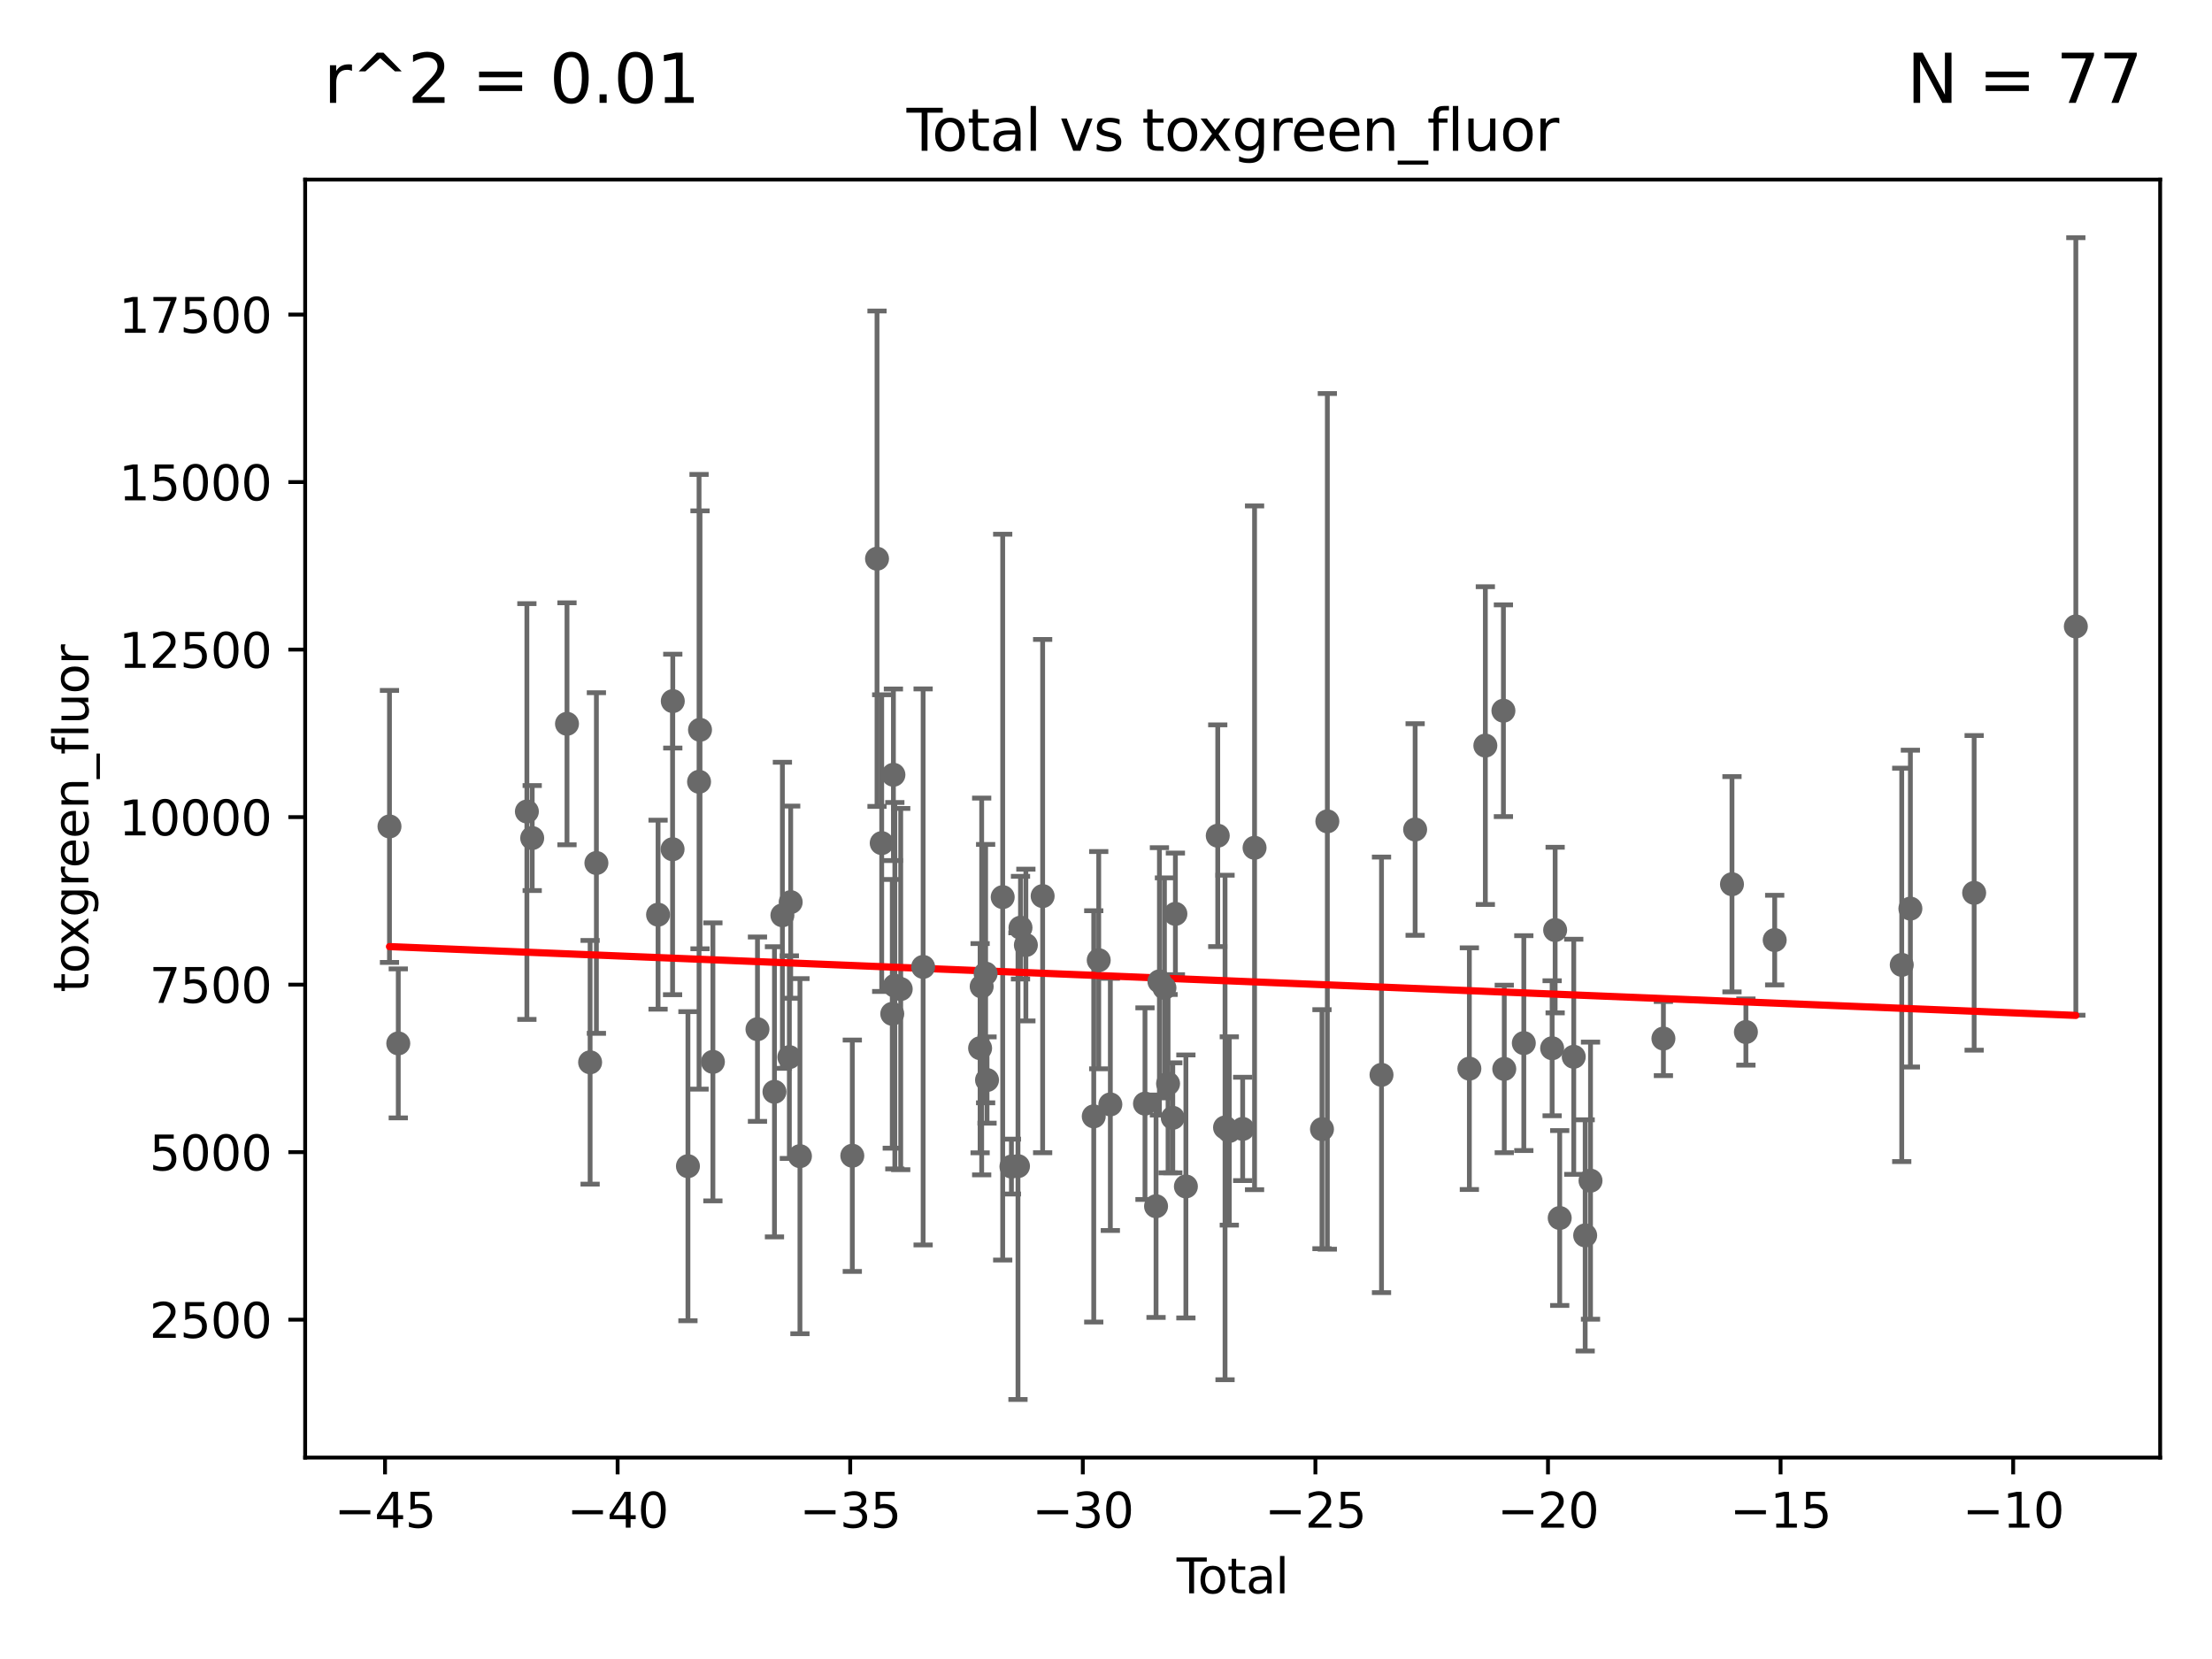 <?xml version="1.0" encoding="utf-8" standalone="no"?>
<!DOCTYPE svg PUBLIC "-//W3C//DTD SVG 1.1//EN"
  "http://www.w3.org/Graphics/SVG/1.1/DTD/svg11.dtd">
<svg xmlns:xlink="http://www.w3.org/1999/xlink" width="460.8pt" height="345.6pt" viewBox="0 0 460.8 345.6" xmlns="http://www.w3.org/2000/svg" version="1.1">
 <defs>
  <style type="text/css">*{stroke-linejoin: round; stroke-linecap: butt}</style>
 </defs>
 <g id="figure_1">
  <g id="patch_1">
   <path d="M 0 345.6 
L 460.8 345.6 
L 460.8 0 
L 0 0 
z
" style="fill: #ffffff"/>
  </g>
  <g id="axes_1">
   <g id="patch_2">
    <path d="M 63.571 303.64 
L 450 303.64 
L 450 37.411 
L 63.571 37.411 
z
" style="fill: #ffffff"/>
   </g>
   <g id="PathCollection_1">
    <defs>
     <path id="m14dd6e67cd" d="M 0 1.118 
C 0.297 1.118 0.581 1 0.791 0.791 
C 1 0.581 1.118 0.297 1.118 0 
C 1.118 -0.297 1 -0.581 0.791 -0.791 
C 0.581 -1 0.297 -1.118 0 -1.118 
C -0.297 -1.118 -0.581 -1 -0.791 -0.791 
C -1 -0.581 -1.118 -0.297 -1.118 0 
C -1.118 0.297 -1 0.581 -0.791 0.791 
C -0.581 1 -0.297 1.118 0 1.118 
z
" style="stroke: #696969"/>
    </defs>
    <g clip-path="url(#p1d80a6d34a)">
     <use xlink:href="#m14dd6e67cd" x="287.794" y="223.909" style="fill: #696969; stroke: #696969"/>
     <use xlink:href="#m14dd6e67cd" x="275.393" y="235.229" style="fill: #696969; stroke: #696969"/>
     <use xlink:href="#m14dd6e67cd" x="276.511" y="171.105" style="fill: #696969; stroke: #696969"/>
     <use xlink:href="#m14dd6e67cd" x="323.338" y="218.369" style="fill: #696969; stroke: #696969"/>
     <use xlink:href="#m14dd6e67cd" x="306.096" y="222.619" style="fill: #696969; stroke: #696969"/>
     <use xlink:href="#m14dd6e67cd" x="411.252" y="185.999" style="fill: #696969; stroke: #696969"/>
     <use xlink:href="#m14dd6e67cd" x="397.968" y="189.279" style="fill: #696969; stroke: #696969"/>
     <use xlink:href="#m14dd6e67cd" x="396.168" y="201.001" style="fill: #696969; stroke: #696969"/>
     <use xlink:href="#m14dd6e67cd" x="369.701" y="195.835" style="fill: #696969; stroke: #696969"/>
     <use xlink:href="#m14dd6e67cd" x="363.704" y="214.989" style="fill: #696969; stroke: #696969"/>
     <use xlink:href="#m14dd6e67cd" x="360.804" y="184.202" style="fill: #696969; stroke: #696969"/>
     <use xlink:href="#m14dd6e67cd" x="346.519" y="216.35" style="fill: #696969; stroke: #696969"/>
     <use xlink:href="#m14dd6e67cd" x="294.799" y="172.801" style="fill: #696969; stroke: #696969"/>
     <use xlink:href="#m14dd6e67cd" x="331.333" y="245.954" style="fill: #696969; stroke: #696969"/>
     <use xlink:href="#m14dd6e67cd" x="327.842" y="220.148" style="fill: #696969; stroke: #696969"/>
     <use xlink:href="#m14dd6e67cd" x="324.917" y="253.733" style="fill: #696969; stroke: #696969"/>
     <use xlink:href="#m14dd6e67cd" x="323.965" y="193.75" style="fill: #696969; stroke: #696969"/>
     <use xlink:href="#m14dd6e67cd" x="317.439" y="217.299" style="fill: #696969; stroke: #696969"/>
     <use xlink:href="#m14dd6e67cd" x="313.366" y="222.677" style="fill: #696969; stroke: #696969"/>
     <use xlink:href="#m14dd6e67cd" x="313.189" y="148.054" style="fill: #696969; stroke: #696969"/>
     <use xlink:href="#m14dd6e67cd" x="309.425" y="155.321" style="fill: #696969; stroke: #696969"/>
     <use xlink:href="#m14dd6e67cd" x="330.221" y="257.358" style="fill: #696969; stroke: #696969"/>
     <use xlink:href="#m14dd6e67cd" x="261.348" y="176.609" style="fill: #696969; stroke: #696969"/>
     <use xlink:href="#m14dd6e67cd" x="432.435" y="130.5" style="fill: #696969; stroke: #696969"/>
     <use xlink:href="#m14dd6e67cd" x="213.708" y="196.869" style="fill: #696969; stroke: #696969"/>
     <use xlink:href="#m14dd6e67cd" x="145.826" y="152.034" style="fill: #696969; stroke: #696969"/>
     <use xlink:href="#m14dd6e67cd" x="208.881" y="186.887" style="fill: #696969; stroke: #696969"/>
     <use xlink:href="#m14dd6e67cd" x="210.699" y="243.019" style="fill: #696969; stroke: #696969"/>
     <use xlink:href="#m14dd6e67cd" x="145.626" y="162.86" style="fill: #696969; stroke: #696969"/>
     <use xlink:href="#m14dd6e67cd" x="212.065" y="242.93" style="fill: #696969; stroke: #696969"/>
     <use xlink:href="#m14dd6e67cd" x="212.588" y="193.256" style="fill: #696969; stroke: #696969"/>
     <use xlink:href="#m14dd6e67cd" x="217.202" y="186.671" style="fill: #696969; stroke: #696969"/>
     <use xlink:href="#m14dd6e67cd" x="143.311" y="242.939" style="fill: #696969; stroke: #696969"/>
     <use xlink:href="#m14dd6e67cd" x="227.848" y="232.56" style="fill: #696969; stroke: #696969"/>
     <use xlink:href="#m14dd6e67cd" x="140.154" y="146.056" style="fill: #696969; stroke: #696969"/>
     <use xlink:href="#m14dd6e67cd" x="140.111" y="176.911" style="fill: #696969; stroke: #696969"/>
     <use xlink:href="#m14dd6e67cd" x="228.885" y="200.023" style="fill: #696969; stroke: #696969"/>
     <use xlink:href="#m14dd6e67cd" x="137.088" y="190.543" style="fill: #696969; stroke: #696969"/>
     <use xlink:href="#m14dd6e67cd" x="124.241" y="179.783" style="fill: #696969; stroke: #696969"/>
     <use xlink:href="#m14dd6e67cd" x="231.305" y="230.067" style="fill: #696969; stroke: #696969"/>
     <use xlink:href="#m14dd6e67cd" x="205.617" y="224.991" style="fill: #696969; stroke: #696969"/>
     <use xlink:href="#m14dd6e67cd" x="238.522" y="229.912" style="fill: #696969; stroke: #696969"/>
     <use xlink:href="#m14dd6e67cd" x="148.51" y="221.208" style="fill: #696969; stroke: #696969"/>
     <use xlink:href="#m14dd6e67cd" x="204.502" y="205.503" style="fill: #696969; stroke: #696969"/>
     <use xlink:href="#m14dd6e67cd" x="164.716" y="187.934" style="fill: #696969; stroke: #696969"/>
     <use xlink:href="#m14dd6e67cd" x="177.551" y="240.76" style="fill: #696969; stroke: #696969"/>
     <use xlink:href="#m14dd6e67cd" x="182.699" y="116.391" style="fill: #696969; stroke: #696969"/>
     <use xlink:href="#m14dd6e67cd" x="258.871" y="235.174" style="fill: #696969; stroke: #696969"/>
     <use xlink:href="#m14dd6e67cd" x="183.676" y="175.636" style="fill: #696969; stroke: #696969"/>
     <use xlink:href="#m14dd6e67cd" x="185.875" y="211.198" style="fill: #696969; stroke: #696969"/>
     <use xlink:href="#m14dd6e67cd" x="186.115" y="161.399" style="fill: #696969; stroke: #696969"/>
     <use xlink:href="#m14dd6e67cd" x="186.411" y="205.341" style="fill: #696969; stroke: #696969"/>
     <use xlink:href="#m14dd6e67cd" x="187.636" y="206.038" style="fill: #696969; stroke: #696969"/>
     <use xlink:href="#m14dd6e67cd" x="164.437" y="220.216" style="fill: #696969; stroke: #696969"/>
     <use xlink:href="#m14dd6e67cd" x="162.988" y="190.673" style="fill: #696969; stroke: #696969"/>
     <use xlink:href="#m14dd6e67cd" x="192.304" y="201.427" style="fill: #696969; stroke: #696969"/>
     <use xlink:href="#m14dd6e67cd" x="161.336" y="227.443" style="fill: #696969; stroke: #696969"/>
     <use xlink:href="#m14dd6e67cd" x="204.173" y="218.359" style="fill: #696969; stroke: #696969"/>
     <use xlink:href="#m14dd6e67cd" x="157.796" y="214.4" style="fill: #696969; stroke: #696969"/>
     <use xlink:href="#m14dd6e67cd" x="205.323" y="202.822" style="fill: #696969; stroke: #696969"/>
     <use xlink:href="#m14dd6e67cd" x="240.825" y="251.28" style="fill: #696969; stroke: #696969"/>
     <use xlink:href="#m14dd6e67cd" x="166.643" y="240.85" style="fill: #696969; stroke: #696969"/>
     <use xlink:href="#m14dd6e67cd" x="109.76" y="169.053" style="fill: #696969; stroke: #696969"/>
     <use xlink:href="#m14dd6e67cd" x="241.528" y="204.436" style="fill: #696969; stroke: #696969"/>
     <use xlink:href="#m14dd6e67cd" x="253.68" y="174.093" style="fill: #696969; stroke: #696969"/>
     <use xlink:href="#m14dd6e67cd" x="247.043" y="247.158" style="fill: #696969; stroke: #696969"/>
     <use xlink:href="#m14dd6e67cd" x="244.856" y="190.378" style="fill: #696969; stroke: #696969"/>
     <use xlink:href="#m14dd6e67cd" x="255.198" y="234.876" style="fill: #696969; stroke: #696969"/>
     <use xlink:href="#m14dd6e67cd" x="82.968" y="217.359" style="fill: #696969; stroke: #696969"/>
     <use xlink:href="#m14dd6e67cd" x="256.085" y="235.602" style="fill: #696969; stroke: #696969"/>
     <use xlink:href="#m14dd6e67cd" x="244.312" y="232.862" style="fill: #696969; stroke: #696969"/>
     <use xlink:href="#m14dd6e67cd" x="118.115" y="150.781" style="fill: #696969; stroke: #696969"/>
     <use xlink:href="#m14dd6e67cd" x="110.867" y="174.581" style="fill: #696969; stroke: #696969"/>
     <use xlink:href="#m14dd6e67cd" x="243.33" y="225.746" style="fill: #696969; stroke: #696969"/>
     <use xlink:href="#m14dd6e67cd" x="122.932" y="221.298" style="fill: #696969; stroke: #696969"/>
     <use xlink:href="#m14dd6e67cd" x="81.136" y="172.162" style="fill: #696969; stroke: #696969"/>
     <use xlink:href="#m14dd6e67cd" x="242.575" y="205.794" style="fill: #696969; stroke: #696969"/>
    </g>
   </g>
   <g id="matplotlib.axis_1">
    <g id="xtick_1">
     <g id="line2d_1">
      <defs>
       <path id="mca5b1439f3" d="M 0 0 
L 0 3.5 
" style="stroke: #000000; stroke-width: 0.8"/>
      </defs>
      <g>
       <use xlink:href="#mca5b1439f3" x="80.209" y="303.64" style="stroke: #000000; stroke-width: 0.8"/>
      </g>
     </g>
     <g id="text_1">
      <!-- −45 -->
      <g transform="translate(69.656 318.238)scale(0.1 -0.1)">
       <defs>
        <path id="DejaVuSans-2212" d="M 678 2272 
L 4684 2272 
L 4684 1741 
L 678 1741 
L 678 2272 
z
" transform="scale(0.016)"/>
        <path id="DejaVuSans-34" d="M 2419 4116 
L 825 1625 
L 2419 1625 
L 2419 4116 
z
M 2253 4666 
L 3047 4666 
L 3047 1625 
L 3713 1625 
L 3713 1100 
L 3047 1100 
L 3047 0 
L 2419 0 
L 2419 1100 
L 313 1100 
L 313 1709 
L 2253 4666 
z
" transform="scale(0.016)"/>
        <path id="DejaVuSans-35" d="M 691 4666 
L 3169 4666 
L 3169 4134 
L 1269 4134 
L 1269 2991 
Q 1406 3038 1543 3061 
Q 1681 3084 1819 3084 
Q 2600 3084 3056 2656 
Q 3513 2228 3513 1497 
Q 3513 744 3044 326 
Q 2575 -91 1722 -91 
Q 1428 -91 1123 -41 
Q 819 9 494 109 
L 494 744 
Q 775 591 1075 516 
Q 1375 441 1709 441 
Q 2250 441 2565 725 
Q 2881 1009 2881 1497 
Q 2881 1984 2565 2268 
Q 2250 2553 1709 2553 
Q 1456 2553 1204 2497 
Q 953 2441 691 2322 
L 691 4666 
z
" transform="scale(0.016)"/>
       </defs>
       <use xlink:href="#DejaVuSans-2212"/>
       <use xlink:href="#DejaVuSans-34" x="83.789"/>
       <use xlink:href="#DejaVuSans-35" x="147.412"/>
      </g>
     </g>
    </g>
    <g id="xtick_2">
     <g id="line2d_2">
      <g>
       <use xlink:href="#mca5b1439f3" x="128.662" y="303.64" style="stroke: #000000; stroke-width: 0.8"/>
      </g>
     </g>
     <g id="text_2">
      <!-- −40 -->
      <g transform="translate(118.11 318.238)scale(0.1 -0.1)">
       <defs>
        <path id="DejaVuSans-30" d="M 2034 4250 
Q 1547 4250 1301 3770 
Q 1056 3291 1056 2328 
Q 1056 1369 1301 889 
Q 1547 409 2034 409 
Q 2525 409 2770 889 
Q 3016 1369 3016 2328 
Q 3016 3291 2770 3770 
Q 2525 4250 2034 4250 
z
M 2034 4750 
Q 2819 4750 3233 4129 
Q 3647 3509 3647 2328 
Q 3647 1150 3233 529 
Q 2819 -91 2034 -91 
Q 1250 -91 836 529 
Q 422 1150 422 2328 
Q 422 3509 836 4129 
Q 1250 4750 2034 4750 
z
" transform="scale(0.016)"/>
       </defs>
       <use xlink:href="#DejaVuSans-2212"/>
       <use xlink:href="#DejaVuSans-34" x="83.789"/>
       <use xlink:href="#DejaVuSans-30" x="147.412"/>
      </g>
     </g>
    </g>
    <g id="xtick_3">
     <g id="line2d_3">
      <g>
       <use xlink:href="#mca5b1439f3" x="177.115" y="303.64" style="stroke: #000000; stroke-width: 0.8"/>
      </g>
     </g>
     <g id="text_3">
      <!-- −35 -->
      <g transform="translate(166.563 318.238)scale(0.1 -0.1)">
       <defs>
        <path id="DejaVuSans-33" d="M 2597 2516 
Q 3050 2419 3304 2112 
Q 3559 1806 3559 1356 
Q 3559 666 3084 287 
Q 2609 -91 1734 -91 
Q 1441 -91 1130 -33 
Q 819 25 488 141 
L 488 750 
Q 750 597 1062 519 
Q 1375 441 1716 441 
Q 2309 441 2620 675 
Q 2931 909 2931 1356 
Q 2931 1769 2642 2001 
Q 2353 2234 1838 2234 
L 1294 2234 
L 1294 2753 
L 1863 2753 
Q 2328 2753 2575 2939 
Q 2822 3125 2822 3475 
Q 2822 3834 2567 4026 
Q 2313 4219 1838 4219 
Q 1578 4219 1281 4162 
Q 984 4106 628 3988 
L 628 4550 
Q 988 4650 1302 4700 
Q 1616 4750 1894 4750 
Q 2613 4750 3031 4423 
Q 3450 4097 3450 3541 
Q 3450 3153 3228 2886 
Q 3006 2619 2597 2516 
z
" transform="scale(0.016)"/>
       </defs>
       <use xlink:href="#DejaVuSans-2212"/>
       <use xlink:href="#DejaVuSans-33" x="83.789"/>
       <use xlink:href="#DejaVuSans-35" x="147.412"/>
      </g>
     </g>
    </g>
    <g id="xtick_4">
     <g id="line2d_4">
      <g>
       <use xlink:href="#mca5b1439f3" x="225.569" y="303.64" style="stroke: #000000; stroke-width: 0.8"/>
      </g>
     </g>
     <g id="text_4">
      <!-- −30 -->
      <g transform="translate(215.016 318.238)scale(0.1 -0.1)">
       <use xlink:href="#DejaVuSans-2212"/>
       <use xlink:href="#DejaVuSans-33" x="83.789"/>
       <use xlink:href="#DejaVuSans-30" x="147.412"/>
      </g>
     </g>
    </g>
    <g id="xtick_5">
     <g id="line2d_5">
      <g>
       <use xlink:href="#mca5b1439f3" x="274.022" y="303.64" style="stroke: #000000; stroke-width: 0.8"/>
      </g>
     </g>
     <g id="text_5">
      <!-- −25 -->
      <g transform="translate(263.47 318.238)scale(0.1 -0.1)">
       <defs>
        <path id="DejaVuSans-32" d="M 1228 531 
L 3431 531 
L 3431 0 
L 469 0 
L 469 531 
Q 828 903 1448 1529 
Q 2069 2156 2228 2338 
Q 2531 2678 2651 2914 
Q 2772 3150 2772 3378 
Q 2772 3750 2511 3984 
Q 2250 4219 1831 4219 
Q 1534 4219 1204 4116 
Q 875 4013 500 3803 
L 500 4441 
Q 881 4594 1212 4672 
Q 1544 4750 1819 4750 
Q 2544 4750 2975 4387 
Q 3406 4025 3406 3419 
Q 3406 3131 3298 2873 
Q 3191 2616 2906 2266 
Q 2828 2175 2409 1742 
Q 1991 1309 1228 531 
z
" transform="scale(0.016)"/>
       </defs>
       <use xlink:href="#DejaVuSans-2212"/>
       <use xlink:href="#DejaVuSans-32" x="83.789"/>
       <use xlink:href="#DejaVuSans-35" x="147.412"/>
      </g>
     </g>
    </g>
    <g id="xtick_6">
     <g id="line2d_6">
      <g>
       <use xlink:href="#mca5b1439f3" x="322.475" y="303.64" style="stroke: #000000; stroke-width: 0.8"/>
      </g>
     </g>
     <g id="text_6">
      <!-- −20 -->
      <g transform="translate(311.923 318.238)scale(0.1 -0.1)">
       <use xlink:href="#DejaVuSans-2212"/>
       <use xlink:href="#DejaVuSans-32" x="83.789"/>
       <use xlink:href="#DejaVuSans-30" x="147.412"/>
      </g>
     </g>
    </g>
    <g id="xtick_7">
     <g id="line2d_7">
      <g>
       <use xlink:href="#mca5b1439f3" x="370.928" y="303.64" style="stroke: #000000; stroke-width: 0.8"/>
      </g>
     </g>
     <g id="text_7">
      <!-- −15 -->
      <g transform="translate(360.376 318.238)scale(0.1 -0.1)">
       <defs>
        <path id="DejaVuSans-31" d="M 794 531 
L 1825 531 
L 1825 4091 
L 703 3866 
L 703 4441 
L 1819 4666 
L 2450 4666 
L 2450 531 
L 3481 531 
L 3481 0 
L 794 0 
L 794 531 
z
" transform="scale(0.016)"/>
       </defs>
       <use xlink:href="#DejaVuSans-2212"/>
       <use xlink:href="#DejaVuSans-31" x="83.789"/>
       <use xlink:href="#DejaVuSans-35" x="147.412"/>
      </g>
     </g>
    </g>
    <g id="xtick_8">
     <g id="line2d_8">
      <g>
       <use xlink:href="#mca5b1439f3" x="419.382" y="303.64" style="stroke: #000000; stroke-width: 0.8"/>
      </g>
     </g>
     <g id="text_8">
      <!-- −10 -->
      <g transform="translate(408.829 318.238)scale(0.1 -0.1)">
       <use xlink:href="#DejaVuSans-2212"/>
       <use xlink:href="#DejaVuSans-31" x="83.789"/>
       <use xlink:href="#DejaVuSans-30" x="147.412"/>
      </g>
     </g>
    </g>
    <g id="text_9">
     <!-- Total -->
     <g transform="translate(245.109 331.917)scale(0.1 -0.1)">
      <defs>
       <path id="DejaVuSans-54" d="M -19 4666 
L 3928 4666 
L 3928 4134 
L 2272 4134 
L 2272 0 
L 1638 0 
L 1638 4134 
L -19 4134 
L -19 4666 
z
" transform="scale(0.016)"/>
       <path id="DejaVuSans-6f" d="M 1959 3097 
Q 1497 3097 1228 2736 
Q 959 2375 959 1747 
Q 959 1119 1226 758 
Q 1494 397 1959 397 
Q 2419 397 2687 759 
Q 2956 1122 2956 1747 
Q 2956 2369 2687 2733 
Q 2419 3097 1959 3097 
z
M 1959 3584 
Q 2709 3584 3137 3096 
Q 3566 2609 3566 1747 
Q 3566 888 3137 398 
Q 2709 -91 1959 -91 
Q 1206 -91 779 398 
Q 353 888 353 1747 
Q 353 2609 779 3096 
Q 1206 3584 1959 3584 
z
" transform="scale(0.016)"/>
       <path id="DejaVuSans-74" d="M 1172 4494 
L 1172 3500 
L 2356 3500 
L 2356 3053 
L 1172 3053 
L 1172 1153 
Q 1172 725 1289 603 
Q 1406 481 1766 481 
L 2356 481 
L 2356 0 
L 1766 0 
Q 1100 0 847 248 
Q 594 497 594 1153 
L 594 3053 
L 172 3053 
L 172 3500 
L 594 3500 
L 594 4494 
L 1172 4494 
z
" transform="scale(0.016)"/>
       <path id="DejaVuSans-61" d="M 2194 1759 
Q 1497 1759 1228 1600 
Q 959 1441 959 1056 
Q 959 750 1161 570 
Q 1363 391 1709 391 
Q 2188 391 2477 730 
Q 2766 1069 2766 1631 
L 2766 1759 
L 2194 1759 
z
M 3341 1997 
L 3341 0 
L 2766 0 
L 2766 531 
Q 2569 213 2275 61 
Q 1981 -91 1556 -91 
Q 1019 -91 701 211 
Q 384 513 384 1019 
Q 384 1609 779 1909 
Q 1175 2209 1959 2209 
L 2766 2209 
L 2766 2266 
Q 2766 2663 2505 2880 
Q 2244 3097 1772 3097 
Q 1472 3097 1187 3025 
Q 903 2953 641 2809 
L 641 3341 
Q 956 3463 1253 3523 
Q 1550 3584 1831 3584 
Q 2591 3584 2966 3190 
Q 3341 2797 3341 1997 
z
" transform="scale(0.016)"/>
       <path id="DejaVuSans-6c" d="M 603 4863 
L 1178 4863 
L 1178 0 
L 603 0 
L 603 4863 
z
" transform="scale(0.016)"/>
      </defs>
      <use xlink:href="#DejaVuSans-54"/>
      <use xlink:href="#DejaVuSans-6f" x="44.084"/>
      <use xlink:href="#DejaVuSans-74" x="105.266"/>
      <use xlink:href="#DejaVuSans-61" x="144.475"/>
      <use xlink:href="#DejaVuSans-6c" x="205.754"/>
     </g>
    </g>
   </g>
   <g id="matplotlib.axis_2">
    <g id="ytick_1">
     <g id="line2d_9">
      <defs>
       <path id="m10e942f9bc" d="M 0 0 
L -3.5 0 
" style="stroke: #000000; stroke-width: 0.8"/>
      </defs>
      <g>
       <use xlink:href="#m10e942f9bc" x="63.571" y="274.908" style="stroke: #000000; stroke-width: 0.8"/>
      </g>
     </g>
     <g id="text_10">
      <!-- 2500 -->
      <g transform="translate(31.121 278.707)scale(0.1 -0.1)">
       <use xlink:href="#DejaVuSans-32"/>
       <use xlink:href="#DejaVuSans-35" x="63.623"/>
       <use xlink:href="#DejaVuSans-30" x="127.246"/>
       <use xlink:href="#DejaVuSans-30" x="190.869"/>
      </g>
     </g>
    </g>
    <g id="ytick_2">
     <g id="line2d_10">
      <g>
       <use xlink:href="#m10e942f9bc" x="63.571" y="240.012" style="stroke: #000000; stroke-width: 0.8"/>
      </g>
     </g>
     <g id="text_11">
      <!-- 5000 -->
      <g transform="translate(31.121 243.811)scale(0.1 -0.1)">
       <use xlink:href="#DejaVuSans-35"/>
       <use xlink:href="#DejaVuSans-30" x="63.623"/>
       <use xlink:href="#DejaVuSans-30" x="127.246"/>
       <use xlink:href="#DejaVuSans-30" x="190.869"/>
      </g>
     </g>
    </g>
    <g id="ytick_3">
     <g id="line2d_11">
      <g>
       <use xlink:href="#m10e942f9bc" x="63.571" y="205.116" style="stroke: #000000; stroke-width: 0.8"/>
      </g>
     </g>
     <g id="text_12">
      <!-- 7500 -->
      <g transform="translate(31.121 208.915)scale(0.1 -0.1)">
       <defs>
        <path id="DejaVuSans-37" d="M 525 4666 
L 3525 4666 
L 3525 4397 
L 1831 0 
L 1172 0 
L 2766 4134 
L 525 4134 
L 525 4666 
z
" transform="scale(0.016)"/>
       </defs>
       <use xlink:href="#DejaVuSans-37"/>
       <use xlink:href="#DejaVuSans-35" x="63.623"/>
       <use xlink:href="#DejaVuSans-30" x="127.246"/>
       <use xlink:href="#DejaVuSans-30" x="190.869"/>
      </g>
     </g>
    </g>
    <g id="ytick_4">
     <g id="line2d_12">
      <g>
       <use xlink:href="#m10e942f9bc" x="63.571" y="170.22" style="stroke: #000000; stroke-width: 0.8"/>
      </g>
     </g>
     <g id="text_13">
      <!-- 10000 -->
      <g transform="translate(24.759 174.019)scale(0.1 -0.1)">
       <use xlink:href="#DejaVuSans-31"/>
       <use xlink:href="#DejaVuSans-30" x="63.623"/>
       <use xlink:href="#DejaVuSans-30" x="127.246"/>
       <use xlink:href="#DejaVuSans-30" x="190.869"/>
       <use xlink:href="#DejaVuSans-30" x="254.492"/>
      </g>
     </g>
    </g>
    <g id="ytick_5">
     <g id="line2d_13">
      <g>
       <use xlink:href="#m10e942f9bc" x="63.571" y="135.324" style="stroke: #000000; stroke-width: 0.8"/>
      </g>
     </g>
     <g id="text_14">
      <!-- 12500 -->
      <g transform="translate(24.759 139.123)scale(0.1 -0.1)">
       <use xlink:href="#DejaVuSans-31"/>
       <use xlink:href="#DejaVuSans-32" x="63.623"/>
       <use xlink:href="#DejaVuSans-35" x="127.246"/>
       <use xlink:href="#DejaVuSans-30" x="190.869"/>
       <use xlink:href="#DejaVuSans-30" x="254.492"/>
      </g>
     </g>
    </g>
    <g id="ytick_6">
     <g id="line2d_14">
      <g>
       <use xlink:href="#m10e942f9bc" x="63.571" y="100.428" style="stroke: #000000; stroke-width: 0.8"/>
      </g>
     </g>
     <g id="text_15">
      <!-- 15000 -->
      <g transform="translate(24.759 104.227)scale(0.1 -0.1)">
       <use xlink:href="#DejaVuSans-31"/>
       <use xlink:href="#DejaVuSans-35" x="63.623"/>
       <use xlink:href="#DejaVuSans-30" x="127.246"/>
       <use xlink:href="#DejaVuSans-30" x="190.869"/>
       <use xlink:href="#DejaVuSans-30" x="254.492"/>
      </g>
     </g>
    </g>
    <g id="ytick_7">
     <g id="line2d_15">
      <g>
       <use xlink:href="#m10e942f9bc" x="63.571" y="65.532" style="stroke: #000000; stroke-width: 0.8"/>
      </g>
     </g>
     <g id="text_16">
      <!-- 17500 -->
      <g transform="translate(24.759 69.331)scale(0.1 -0.1)">
       <use xlink:href="#DejaVuSans-31"/>
       <use xlink:href="#DejaVuSans-37" x="63.623"/>
       <use xlink:href="#DejaVuSans-35" x="127.246"/>
       <use xlink:href="#DejaVuSans-30" x="190.869"/>
       <use xlink:href="#DejaVuSans-30" x="254.492"/>
      </g>
     </g>
    </g>
    <g id="text_17">
     <!-- toxgreen_fluor -->
     <g transform="translate(18.401 206.72)rotate(-90)scale(0.1 -0.1)">
      <defs>
       <path id="DejaVuSans-78" d="M 3513 3500 
L 2247 1797 
L 3578 0 
L 2900 0 
L 1881 1375 
L 863 0 
L 184 0 
L 1544 1831 
L 300 3500 
L 978 3500 
L 1906 2253 
L 2834 3500 
L 3513 3500 
z
" transform="scale(0.016)"/>
       <path id="DejaVuSans-67" d="M 2906 1791 
Q 2906 2416 2648 2759 
Q 2391 3103 1925 3103 
Q 1463 3103 1205 2759 
Q 947 2416 947 1791 
Q 947 1169 1205 825 
Q 1463 481 1925 481 
Q 2391 481 2648 825 
Q 2906 1169 2906 1791 
z
M 3481 434 
Q 3481 -459 3084 -895 
Q 2688 -1331 1869 -1331 
Q 1566 -1331 1297 -1286 
Q 1028 -1241 775 -1147 
L 775 -588 
Q 1028 -725 1275 -790 
Q 1522 -856 1778 -856 
Q 2344 -856 2625 -561 
Q 2906 -266 2906 331 
L 2906 616 
Q 2728 306 2450 153 
Q 2172 0 1784 0 
Q 1141 0 747 490 
Q 353 981 353 1791 
Q 353 2603 747 3093 
Q 1141 3584 1784 3584 
Q 2172 3584 2450 3431 
Q 2728 3278 2906 2969 
L 2906 3500 
L 3481 3500 
L 3481 434 
z
" transform="scale(0.016)"/>
       <path id="DejaVuSans-72" d="M 2631 2963 
Q 2534 3019 2420 3045 
Q 2306 3072 2169 3072 
Q 1681 3072 1420 2755 
Q 1159 2438 1159 1844 
L 1159 0 
L 581 0 
L 581 3500 
L 1159 3500 
L 1159 2956 
Q 1341 3275 1631 3429 
Q 1922 3584 2338 3584 
Q 2397 3584 2469 3576 
Q 2541 3569 2628 3553 
L 2631 2963 
z
" transform="scale(0.016)"/>
       <path id="DejaVuSans-65" d="M 3597 1894 
L 3597 1613 
L 953 1613 
Q 991 1019 1311 708 
Q 1631 397 2203 397 
Q 2534 397 2845 478 
Q 3156 559 3463 722 
L 3463 178 
Q 3153 47 2828 -22 
Q 2503 -91 2169 -91 
Q 1331 -91 842 396 
Q 353 884 353 1716 
Q 353 2575 817 3079 
Q 1281 3584 2069 3584 
Q 2775 3584 3186 3129 
Q 3597 2675 3597 1894 
z
M 3022 2063 
Q 3016 2534 2758 2815 
Q 2500 3097 2075 3097 
Q 1594 3097 1305 2825 
Q 1016 2553 972 2059 
L 3022 2063 
z
" transform="scale(0.016)"/>
       <path id="DejaVuSans-6e" d="M 3513 2113 
L 3513 0 
L 2938 0 
L 2938 2094 
Q 2938 2591 2744 2837 
Q 2550 3084 2163 3084 
Q 1697 3084 1428 2787 
Q 1159 2491 1159 1978 
L 1159 0 
L 581 0 
L 581 3500 
L 1159 3500 
L 1159 2956 
Q 1366 3272 1645 3428 
Q 1925 3584 2291 3584 
Q 2894 3584 3203 3211 
Q 3513 2838 3513 2113 
z
" transform="scale(0.016)"/>
       <path id="DejaVuSans-5f" d="M 3263 -1063 
L 3263 -1509 
L -63 -1509 
L -63 -1063 
L 3263 -1063 
z
" transform="scale(0.016)"/>
       <path id="DejaVuSans-66" d="M 2375 4863 
L 2375 4384 
L 1825 4384 
Q 1516 4384 1395 4259 
Q 1275 4134 1275 3809 
L 1275 3500 
L 2222 3500 
L 2222 3053 
L 1275 3053 
L 1275 0 
L 697 0 
L 697 3053 
L 147 3053 
L 147 3500 
L 697 3500 
L 697 3744 
Q 697 4328 969 4595 
Q 1241 4863 1831 4863 
L 2375 4863 
z
" transform="scale(0.016)"/>
       <path id="DejaVuSans-75" d="M 544 1381 
L 544 3500 
L 1119 3500 
L 1119 1403 
Q 1119 906 1312 657 
Q 1506 409 1894 409 
Q 2359 409 2629 706 
Q 2900 1003 2900 1516 
L 2900 3500 
L 3475 3500 
L 3475 0 
L 2900 0 
L 2900 538 
Q 2691 219 2414 64 
Q 2138 -91 1772 -91 
Q 1169 -91 856 284 
Q 544 659 544 1381 
z
M 1991 3584 
L 1991 3584 
z
" transform="scale(0.016)"/>
      </defs>
      <use xlink:href="#DejaVuSans-74"/>
      <use xlink:href="#DejaVuSans-6f" x="39.209"/>
      <use xlink:href="#DejaVuSans-78" x="97.266"/>
      <use xlink:href="#DejaVuSans-67" x="156.445"/>
      <use xlink:href="#DejaVuSans-72" x="219.922"/>
      <use xlink:href="#DejaVuSans-65" x="258.785"/>
      <use xlink:href="#DejaVuSans-65" x="320.309"/>
      <use xlink:href="#DejaVuSans-6e" x="381.832"/>
      <use xlink:href="#DejaVuSans-5f" x="445.211"/>
      <use xlink:href="#DejaVuSans-66" x="495.211"/>
      <use xlink:href="#DejaVuSans-6c" x="530.416"/>
      <use xlink:href="#DejaVuSans-75" x="558.199"/>
      <use xlink:href="#DejaVuSans-6f" x="621.578"/>
      <use xlink:href="#DejaVuSans-72" x="682.76"/>
     </g>
    </g>
   </g>
   <g id="LineCollection_1">
    <path d="M 287.794 269.274 
L 287.794 178.543 
" clip-path="url(#p1d80a6d34a)" style="fill: none; stroke: #696969"/>
    <path d="M 275.393 260.124 
L 275.393 210.334 
" clip-path="url(#p1d80a6d34a)" style="fill: none; stroke: #696969"/>
    <path d="M 276.511 260.232 
L 276.511 81.978 
" clip-path="url(#p1d80a6d34a)" style="fill: none; stroke: #696969"/>
    <path d="M 323.338 232.432 
L 323.338 204.306 
" clip-path="url(#p1d80a6d34a)" style="fill: none; stroke: #696969"/>
    <path d="M 306.096 247.79 
L 306.096 197.447 
" clip-path="url(#p1d80a6d34a)" style="fill: none; stroke: #696969"/>
    <path d="M 411.252 218.772 
L 411.252 153.225 
" clip-path="url(#p1d80a6d34a)" style="fill: none; stroke: #696969"/>
    <path d="M 397.968 222.277 
L 397.968 156.28 
" clip-path="url(#p1d80a6d34a)" style="fill: none; stroke: #696969"/>
    <path d="M 396.168 241.975 
L 396.168 160.028 
" clip-path="url(#p1d80a6d34a)" style="fill: none; stroke: #696969"/>
    <path d="M 369.701 205.171 
L 369.701 186.5 
" clip-path="url(#p1d80a6d34a)" style="fill: none; stroke: #696969"/>
    <path d="M 363.704 221.883 
L 363.704 208.095 
" clip-path="url(#p1d80a6d34a)" style="fill: none; stroke: #696969"/>
    <path d="M 360.804 206.625 
L 360.804 161.779 
" clip-path="url(#p1d80a6d34a)" style="fill: none; stroke: #696969"/>
    <path d="M 346.519 224.071 
L 346.519 208.63 
" clip-path="url(#p1d80a6d34a)" style="fill: none; stroke: #696969"/>
    <path d="M 294.799 194.839 
L 294.799 150.762 
" clip-path="url(#p1d80a6d34a)" style="fill: none; stroke: #696969"/>
    <path d="M 331.333 274.814 
L 331.333 217.093 
" clip-path="url(#p1d80a6d34a)" style="fill: none; stroke: #696969"/>
    <path d="M 327.842 244.637 
L 327.842 195.659 
" clip-path="url(#p1d80a6d34a)" style="fill: none; stroke: #696969"/>
    <path d="M 324.917 271.951 
L 324.917 235.516 
" clip-path="url(#p1d80a6d34a)" style="fill: none; stroke: #696969"/>
    <path d="M 323.965 210.997 
L 323.965 176.502 
" clip-path="url(#p1d80a6d34a)" style="fill: none; stroke: #696969"/>
    <path d="M 317.439 239.676 
L 317.439 194.921 
" clip-path="url(#p1d80a6d34a)" style="fill: none; stroke: #696969"/>
    <path d="M 313.366 240.126 
L 313.366 205.229 
" clip-path="url(#p1d80a6d34a)" style="fill: none; stroke: #696969"/>
    <path d="M 313.189 170.109 
L 313.189 125.999 
" clip-path="url(#p1d80a6d34a)" style="fill: none; stroke: #696969"/>
    <path d="M 309.425 188.421 
L 309.425 122.221 
" clip-path="url(#p1d80a6d34a)" style="fill: none; stroke: #696969"/>
    <path d="M 330.221 281.441 
L 330.221 233.276 
" clip-path="url(#p1d80a6d34a)" style="fill: none; stroke: #696969"/>
    <path d="M 261.348 247.827 
L 261.348 105.392 
" clip-path="url(#p1d80a6d34a)" style="fill: none; stroke: #696969"/>
    <path d="M 432.435 211.488 
L 432.435 49.513 
" clip-path="url(#p1d80a6d34a)" style="fill: none; stroke: #696969"/>
    <path d="M 213.708 212.673 
L 213.708 181.065 
" clip-path="url(#p1d80a6d34a)" style="fill: none; stroke: #696969"/>
    <path d="M 145.826 197.65 
L 145.826 106.419 
" clip-path="url(#p1d80a6d34a)" style="fill: none; stroke: #696969"/>
    <path d="M 208.881 262.489 
L 208.881 111.286 
" clip-path="url(#p1d80a6d34a)" style="fill: none; stroke: #696969"/>
    <path d="M 210.699 248.733 
L 210.699 237.304 
" clip-path="url(#p1d80a6d34a)" style="fill: none; stroke: #696969"/>
    <path d="M 145.626 226.886 
L 145.626 98.834 
" clip-path="url(#p1d80a6d34a)" style="fill: none; stroke: #696969"/>
    <path d="M 212.065 291.539 
L 212.065 194.322 
" clip-path="url(#p1d80a6d34a)" style="fill: none; stroke: #696969"/>
    <path d="M 212.588 203.953 
L 212.588 182.56 
" clip-path="url(#p1d80a6d34a)" style="fill: none; stroke: #696969"/>
    <path d="M 217.202 240.133 
L 217.202 133.209 
" clip-path="url(#p1d80a6d34a)" style="fill: none; stroke: #696969"/>
    <path d="M 143.311 275.135 
L 143.311 210.744 
" clip-path="url(#p1d80a6d34a)" style="fill: none; stroke: #696969"/>
    <path d="M 227.848 275.403 
L 227.848 189.718 
" clip-path="url(#p1d80a6d34a)" style="fill: none; stroke: #696969"/>
    <path d="M 140.154 155.834 
L 140.154 136.279 
" clip-path="url(#p1d80a6d34a)" style="fill: none; stroke: #696969"/>
    <path d="M 140.111 207.211 
L 140.111 146.611 
" clip-path="url(#p1d80a6d34a)" style="fill: none; stroke: #696969"/>
    <path d="M 228.885 222.656 
L 228.885 177.39 
" clip-path="url(#p1d80a6d34a)" style="fill: none; stroke: #696969"/>
    <path d="M 137.088 210.231 
L 137.088 170.855 
" clip-path="url(#p1d80a6d34a)" style="fill: none; stroke: #696969"/>
    <path d="M 124.241 215.26 
L 124.241 144.306 
" clip-path="url(#p1d80a6d34a)" style="fill: none; stroke: #696969"/>
    <path d="M 231.305 256.337 
L 231.305 203.797 
" clip-path="url(#p1d80a6d34a)" style="fill: none; stroke: #696969"/>
    <path d="M 205.617 233.976 
L 205.617 216.007 
" clip-path="url(#p1d80a6d34a)" style="fill: none; stroke: #696969"/>
    <path d="M 238.522 249.873 
L 238.522 209.951 
" clip-path="url(#p1d80a6d34a)" style="fill: none; stroke: #696969"/>
    <path d="M 148.51 250.164 
L 148.51 192.251 
" clip-path="url(#p1d80a6d34a)" style="fill: none; stroke: #696969"/>
    <path d="M 204.502 244.747 
L 204.502 166.258 
" clip-path="url(#p1d80a6d34a)" style="fill: none; stroke: #696969"/>
    <path d="M 164.716 207.948 
L 164.716 167.921 
" clip-path="url(#p1d80a6d34a)" style="fill: none; stroke: #696969"/>
    <path d="M 177.551 264.859 
L 177.551 216.661 
" clip-path="url(#p1d80a6d34a)" style="fill: none; stroke: #696969"/>
    <path d="M 182.699 167.991 
L 182.699 64.79 
" clip-path="url(#p1d80a6d34a)" style="fill: none; stroke: #696969"/>
    <path d="M 258.871 245.94 
L 258.871 224.408 
" clip-path="url(#p1d80a6d34a)" style="fill: none; stroke: #696969"/>
    <path d="M 183.676 206.536 
L 183.676 144.737 
" clip-path="url(#p1d80a6d34a)" style="fill: none; stroke: #696969"/>
    <path d="M 185.875 239.186 
L 185.875 183.21 
" clip-path="url(#p1d80a6d34a)" style="fill: none; stroke: #696969"/>
    <path d="M 186.115 179.27 
L 186.115 143.527 
" clip-path="url(#p1d80a6d34a)" style="fill: none; stroke: #696969"/>
    <path d="M 186.411 243.505 
L 186.411 167.176 
" clip-path="url(#p1d80a6d34a)" style="fill: none; stroke: #696969"/>
    <path d="M 187.636 243.665 
L 187.636 168.411 
" clip-path="url(#p1d80a6d34a)" style="fill: none; stroke: #696969"/>
    <path d="M 164.437 241.326 
L 164.437 199.106 
" clip-path="url(#p1d80a6d34a)" style="fill: none; stroke: #696969"/>
    <path d="M 162.988 222.553 
L 162.988 158.792 
" clip-path="url(#p1d80a6d34a)" style="fill: none; stroke: #696969"/>
    <path d="M 192.304 259.342 
L 192.304 143.511 
" clip-path="url(#p1d80a6d34a)" style="fill: none; stroke: #696969"/>
    <path d="M 161.336 257.666 
L 161.336 197.221 
" clip-path="url(#p1d80a6d34a)" style="fill: none; stroke: #696969"/>
    <path d="M 204.173 240.151 
L 204.173 196.568 
" clip-path="url(#p1d80a6d34a)" style="fill: none; stroke: #696969"/>
    <path d="M 157.796 233.604 
L 157.796 195.196 
" clip-path="url(#p1d80a6d34a)" style="fill: none; stroke: #696969"/>
    <path d="M 205.323 229.737 
L 205.323 175.907 
" clip-path="url(#p1d80a6d34a)" style="fill: none; stroke: #696969"/>
    <path d="M 240.825 274.45 
L 240.825 228.11 
" clip-path="url(#p1d80a6d34a)" style="fill: none; stroke: #696969"/>
    <path d="M 166.643 277.834 
L 166.643 203.866 
" clip-path="url(#p1d80a6d34a)" style="fill: none; stroke: #696969"/>
    <path d="M 109.76 212.361 
L 109.76 125.746 
" clip-path="url(#p1d80a6d34a)" style="fill: none; stroke: #696969"/>
    <path d="M 241.528 232.287 
L 241.528 176.584 
" clip-path="url(#p1d80a6d34a)" style="fill: none; stroke: #696969"/>
    <path d="M 253.68 197.188 
L 253.68 150.999 
" clip-path="url(#p1d80a6d34a)" style="fill: none; stroke: #696969"/>
    <path d="M 247.043 274.549 
L 247.043 219.767 
" clip-path="url(#p1d80a6d34a)" style="fill: none; stroke: #696969"/>
    <path d="M 244.856 203.046 
L 244.856 177.71 
" clip-path="url(#p1d80a6d34a)" style="fill: none; stroke: #696969"/>
    <path d="M 255.198 287.425 
L 255.198 182.326 
" clip-path="url(#p1d80a6d34a)" style="fill: none; stroke: #696969"/>
    <path d="M 82.968 232.879 
L 82.968 201.839 
" clip-path="url(#p1d80a6d34a)" style="fill: none; stroke: #696969"/>
    <path d="M 256.085 255.218 
L 256.085 215.985 
" clip-path="url(#p1d80a6d34a)" style="fill: none; stroke: #696969"/>
    <path d="M 244.312 244.319 
L 244.312 221.406 
" clip-path="url(#p1d80a6d34a)" style="fill: none; stroke: #696969"/>
    <path d="M 118.115 175.984 
L 118.115 125.578 
" clip-path="url(#p1d80a6d34a)" style="fill: none; stroke: #696969"/>
    <path d="M 110.867 185.516 
L 110.867 163.646 
" clip-path="url(#p1d80a6d34a)" style="fill: none; stroke: #696969"/>
    <path d="M 243.33 244.324 
L 243.33 207.168 
" clip-path="url(#p1d80a6d34a)" style="fill: none; stroke: #696969"/>
    <path d="M 122.932 246.679 
L 122.932 195.917 
" clip-path="url(#p1d80a6d34a)" style="fill: none; stroke: #696969"/>
    <path d="M 81.136 200.493 
L 81.136 143.83 
" clip-path="url(#p1d80a6d34a)" style="fill: none; stroke: #696969"/>
    <path d="M 242.575 228.711 
L 242.575 182.877 
" clip-path="url(#p1d80a6d34a)" style="fill: none; stroke: #696969"/>
   </g>
   <g id="line2d_16">
    <defs>
     <path id="m1b9e129bc0" d="M 2 0 
L -2 -0 
" style="stroke: #696969"/>
    </defs>
    <g clip-path="url(#p1d80a6d34a)">
     <use xlink:href="#m1b9e129bc0" x="287.794" y="269.274" style="fill: #696969; stroke: #696969"/>
     <use xlink:href="#m1b9e129bc0" x="275.393" y="260.124" style="fill: #696969; stroke: #696969"/>
     <use xlink:href="#m1b9e129bc0" x="276.511" y="260.232" style="fill: #696969; stroke: #696969"/>
     <use xlink:href="#m1b9e129bc0" x="323.338" y="232.432" style="fill: #696969; stroke: #696969"/>
     <use xlink:href="#m1b9e129bc0" x="306.096" y="247.79" style="fill: #696969; stroke: #696969"/>
     <use xlink:href="#m1b9e129bc0" x="411.252" y="218.772" style="fill: #696969; stroke: #696969"/>
     <use xlink:href="#m1b9e129bc0" x="397.968" y="222.277" style="fill: #696969; stroke: #696969"/>
     <use xlink:href="#m1b9e129bc0" x="396.168" y="241.975" style="fill: #696969; stroke: #696969"/>
     <use xlink:href="#m1b9e129bc0" x="369.701" y="205.171" style="fill: #696969; stroke: #696969"/>
     <use xlink:href="#m1b9e129bc0" x="363.704" y="221.883" style="fill: #696969; stroke: #696969"/>
     <use xlink:href="#m1b9e129bc0" x="360.804" y="206.625" style="fill: #696969; stroke: #696969"/>
     <use xlink:href="#m1b9e129bc0" x="346.519" y="224.071" style="fill: #696969; stroke: #696969"/>
     <use xlink:href="#m1b9e129bc0" x="294.799" y="194.839" style="fill: #696969; stroke: #696969"/>
     <use xlink:href="#m1b9e129bc0" x="331.333" y="274.814" style="fill: #696969; stroke: #696969"/>
     <use xlink:href="#m1b9e129bc0" x="327.842" y="244.637" style="fill: #696969; stroke: #696969"/>
     <use xlink:href="#m1b9e129bc0" x="324.917" y="271.951" style="fill: #696969; stroke: #696969"/>
     <use xlink:href="#m1b9e129bc0" x="323.965" y="210.997" style="fill: #696969; stroke: #696969"/>
     <use xlink:href="#m1b9e129bc0" x="317.439" y="239.676" style="fill: #696969; stroke: #696969"/>
     <use xlink:href="#m1b9e129bc0" x="313.366" y="240.126" style="fill: #696969; stroke: #696969"/>
     <use xlink:href="#m1b9e129bc0" x="313.189" y="170.109" style="fill: #696969; stroke: #696969"/>
     <use xlink:href="#m1b9e129bc0" x="309.425" y="188.421" style="fill: #696969; stroke: #696969"/>
     <use xlink:href="#m1b9e129bc0" x="330.221" y="281.441" style="fill: #696969; stroke: #696969"/>
     <use xlink:href="#m1b9e129bc0" x="261.348" y="247.827" style="fill: #696969; stroke: #696969"/>
     <use xlink:href="#m1b9e129bc0" x="432.435" y="211.488" style="fill: #696969; stroke: #696969"/>
     <use xlink:href="#m1b9e129bc0" x="213.708" y="212.673" style="fill: #696969; stroke: #696969"/>
     <use xlink:href="#m1b9e129bc0" x="145.826" y="197.65" style="fill: #696969; stroke: #696969"/>
     <use xlink:href="#m1b9e129bc0" x="208.881" y="262.489" style="fill: #696969; stroke: #696969"/>
     <use xlink:href="#m1b9e129bc0" x="210.699" y="248.733" style="fill: #696969; stroke: #696969"/>
     <use xlink:href="#m1b9e129bc0" x="145.626" y="226.886" style="fill: #696969; stroke: #696969"/>
     <use xlink:href="#m1b9e129bc0" x="212.065" y="291.539" style="fill: #696969; stroke: #696969"/>
     <use xlink:href="#m1b9e129bc0" x="212.588" y="203.953" style="fill: #696969; stroke: #696969"/>
     <use xlink:href="#m1b9e129bc0" x="217.202" y="240.133" style="fill: #696969; stroke: #696969"/>
     <use xlink:href="#m1b9e129bc0" x="143.311" y="275.135" style="fill: #696969; stroke: #696969"/>
     <use xlink:href="#m1b9e129bc0" x="227.848" y="275.403" style="fill: #696969; stroke: #696969"/>
     <use xlink:href="#m1b9e129bc0" x="140.154" y="155.834" style="fill: #696969; stroke: #696969"/>
     <use xlink:href="#m1b9e129bc0" x="140.111" y="207.211" style="fill: #696969; stroke: #696969"/>
     <use xlink:href="#m1b9e129bc0" x="228.885" y="222.656" style="fill: #696969; stroke: #696969"/>
     <use xlink:href="#m1b9e129bc0" x="137.088" y="210.231" style="fill: #696969; stroke: #696969"/>
     <use xlink:href="#m1b9e129bc0" x="124.241" y="215.26" style="fill: #696969; stroke: #696969"/>
     <use xlink:href="#m1b9e129bc0" x="231.305" y="256.337" style="fill: #696969; stroke: #696969"/>
     <use xlink:href="#m1b9e129bc0" x="205.617" y="233.976" style="fill: #696969; stroke: #696969"/>
     <use xlink:href="#m1b9e129bc0" x="238.522" y="249.873" style="fill: #696969; stroke: #696969"/>
     <use xlink:href="#m1b9e129bc0" x="148.51" y="250.164" style="fill: #696969; stroke: #696969"/>
     <use xlink:href="#m1b9e129bc0" x="204.502" y="244.747" style="fill: #696969; stroke: #696969"/>
     <use xlink:href="#m1b9e129bc0" x="164.716" y="207.948" style="fill: #696969; stroke: #696969"/>
     <use xlink:href="#m1b9e129bc0" x="177.551" y="264.859" style="fill: #696969; stroke: #696969"/>
     <use xlink:href="#m1b9e129bc0" x="182.699" y="167.991" style="fill: #696969; stroke: #696969"/>
     <use xlink:href="#m1b9e129bc0" x="258.871" y="245.94" style="fill: #696969; stroke: #696969"/>
     <use xlink:href="#m1b9e129bc0" x="183.676" y="206.536" style="fill: #696969; stroke: #696969"/>
     <use xlink:href="#m1b9e129bc0" x="185.875" y="239.186" style="fill: #696969; stroke: #696969"/>
     <use xlink:href="#m1b9e129bc0" x="186.115" y="179.27" style="fill: #696969; stroke: #696969"/>
     <use xlink:href="#m1b9e129bc0" x="186.411" y="243.505" style="fill: #696969; stroke: #696969"/>
     <use xlink:href="#m1b9e129bc0" x="187.636" y="243.665" style="fill: #696969; stroke: #696969"/>
     <use xlink:href="#m1b9e129bc0" x="164.437" y="241.326" style="fill: #696969; stroke: #696969"/>
     <use xlink:href="#m1b9e129bc0" x="162.988" y="222.553" style="fill: #696969; stroke: #696969"/>
     <use xlink:href="#m1b9e129bc0" x="192.304" y="259.342" style="fill: #696969; stroke: #696969"/>
     <use xlink:href="#m1b9e129bc0" x="161.336" y="257.666" style="fill: #696969; stroke: #696969"/>
     <use xlink:href="#m1b9e129bc0" x="204.173" y="240.151" style="fill: #696969; stroke: #696969"/>
     <use xlink:href="#m1b9e129bc0" x="157.796" y="233.604" style="fill: #696969; stroke: #696969"/>
     <use xlink:href="#m1b9e129bc0" x="205.323" y="229.737" style="fill: #696969; stroke: #696969"/>
     <use xlink:href="#m1b9e129bc0" x="240.825" y="274.45" style="fill: #696969; stroke: #696969"/>
     <use xlink:href="#m1b9e129bc0" x="166.643" y="277.834" style="fill: #696969; stroke: #696969"/>
     <use xlink:href="#m1b9e129bc0" x="109.76" y="212.361" style="fill: #696969; stroke: #696969"/>
     <use xlink:href="#m1b9e129bc0" x="241.528" y="232.287" style="fill: #696969; stroke: #696969"/>
     <use xlink:href="#m1b9e129bc0" x="253.68" y="197.188" style="fill: #696969; stroke: #696969"/>
     <use xlink:href="#m1b9e129bc0" x="247.043" y="274.549" style="fill: #696969; stroke: #696969"/>
     <use xlink:href="#m1b9e129bc0" x="244.856" y="203.046" style="fill: #696969; stroke: #696969"/>
     <use xlink:href="#m1b9e129bc0" x="255.198" y="287.425" style="fill: #696969; stroke: #696969"/>
     <use xlink:href="#m1b9e129bc0" x="82.968" y="232.879" style="fill: #696969; stroke: #696969"/>
     <use xlink:href="#m1b9e129bc0" x="256.085" y="255.218" style="fill: #696969; stroke: #696969"/>
     <use xlink:href="#m1b9e129bc0" x="244.312" y="244.319" style="fill: #696969; stroke: #696969"/>
     <use xlink:href="#m1b9e129bc0" x="118.115" y="175.984" style="fill: #696969; stroke: #696969"/>
     <use xlink:href="#m1b9e129bc0" x="110.867" y="185.516" style="fill: #696969; stroke: #696969"/>
     <use xlink:href="#m1b9e129bc0" x="243.33" y="244.324" style="fill: #696969; stroke: #696969"/>
     <use xlink:href="#m1b9e129bc0" x="122.932" y="246.679" style="fill: #696969; stroke: #696969"/>
     <use xlink:href="#m1b9e129bc0" x="81.136" y="200.493" style="fill: #696969; stroke: #696969"/>
     <use xlink:href="#m1b9e129bc0" x="242.575" y="228.711" style="fill: #696969; stroke: #696969"/>
    </g>
   </g>
   <g id="line2d_17">
    <g clip-path="url(#p1d80a6d34a)">
     <use xlink:href="#m1b9e129bc0" x="287.794" y="178.543" style="fill: #696969; stroke: #696969"/>
     <use xlink:href="#m1b9e129bc0" x="275.393" y="210.334" style="fill: #696969; stroke: #696969"/>
     <use xlink:href="#m1b9e129bc0" x="276.511" y="81.978" style="fill: #696969; stroke: #696969"/>
     <use xlink:href="#m1b9e129bc0" x="323.338" y="204.306" style="fill: #696969; stroke: #696969"/>
     <use xlink:href="#m1b9e129bc0" x="306.096" y="197.447" style="fill: #696969; stroke: #696969"/>
     <use xlink:href="#m1b9e129bc0" x="411.252" y="153.225" style="fill: #696969; stroke: #696969"/>
     <use xlink:href="#m1b9e129bc0" x="397.968" y="156.28" style="fill: #696969; stroke: #696969"/>
     <use xlink:href="#m1b9e129bc0" x="396.168" y="160.028" style="fill: #696969; stroke: #696969"/>
     <use xlink:href="#m1b9e129bc0" x="369.701" y="186.5" style="fill: #696969; stroke: #696969"/>
     <use xlink:href="#m1b9e129bc0" x="363.704" y="208.095" style="fill: #696969; stroke: #696969"/>
     <use xlink:href="#m1b9e129bc0" x="360.804" y="161.779" style="fill: #696969; stroke: #696969"/>
     <use xlink:href="#m1b9e129bc0" x="346.519" y="208.63" style="fill: #696969; stroke: #696969"/>
     <use xlink:href="#m1b9e129bc0" x="294.799" y="150.762" style="fill: #696969; stroke: #696969"/>
     <use xlink:href="#m1b9e129bc0" x="331.333" y="217.093" style="fill: #696969; stroke: #696969"/>
     <use xlink:href="#m1b9e129bc0" x="327.842" y="195.659" style="fill: #696969; stroke: #696969"/>
     <use xlink:href="#m1b9e129bc0" x="324.917" y="235.516" style="fill: #696969; stroke: #696969"/>
     <use xlink:href="#m1b9e129bc0" x="323.965" y="176.502" style="fill: #696969; stroke: #696969"/>
     <use xlink:href="#m1b9e129bc0" x="317.439" y="194.921" style="fill: #696969; stroke: #696969"/>
     <use xlink:href="#m1b9e129bc0" x="313.366" y="205.229" style="fill: #696969; stroke: #696969"/>
     <use xlink:href="#m1b9e129bc0" x="313.189" y="125.999" style="fill: #696969; stroke: #696969"/>
     <use xlink:href="#m1b9e129bc0" x="309.425" y="122.221" style="fill: #696969; stroke: #696969"/>
     <use xlink:href="#m1b9e129bc0" x="330.221" y="233.276" style="fill: #696969; stroke: #696969"/>
     <use xlink:href="#m1b9e129bc0" x="261.348" y="105.392" style="fill: #696969; stroke: #696969"/>
     <use xlink:href="#m1b9e129bc0" x="432.435" y="49.513" style="fill: #696969; stroke: #696969"/>
     <use xlink:href="#m1b9e129bc0" x="213.708" y="181.065" style="fill: #696969; stroke: #696969"/>
     <use xlink:href="#m1b9e129bc0" x="145.826" y="106.419" style="fill: #696969; stroke: #696969"/>
     <use xlink:href="#m1b9e129bc0" x="208.881" y="111.286" style="fill: #696969; stroke: #696969"/>
     <use xlink:href="#m1b9e129bc0" x="210.699" y="237.304" style="fill: #696969; stroke: #696969"/>
     <use xlink:href="#m1b9e129bc0" x="145.626" y="98.834" style="fill: #696969; stroke: #696969"/>
     <use xlink:href="#m1b9e129bc0" x="212.065" y="194.322" style="fill: #696969; stroke: #696969"/>
     <use xlink:href="#m1b9e129bc0" x="212.588" y="182.56" style="fill: #696969; stroke: #696969"/>
     <use xlink:href="#m1b9e129bc0" x="217.202" y="133.209" style="fill: #696969; stroke: #696969"/>
     <use xlink:href="#m1b9e129bc0" x="143.311" y="210.744" style="fill: #696969; stroke: #696969"/>
     <use xlink:href="#m1b9e129bc0" x="227.848" y="189.718" style="fill: #696969; stroke: #696969"/>
     <use xlink:href="#m1b9e129bc0" x="140.154" y="136.279" style="fill: #696969; stroke: #696969"/>
     <use xlink:href="#m1b9e129bc0" x="140.111" y="146.611" style="fill: #696969; stroke: #696969"/>
     <use xlink:href="#m1b9e129bc0" x="228.885" y="177.39" style="fill: #696969; stroke: #696969"/>
     <use xlink:href="#m1b9e129bc0" x="137.088" y="170.855" style="fill: #696969; stroke: #696969"/>
     <use xlink:href="#m1b9e129bc0" x="124.241" y="144.306" style="fill: #696969; stroke: #696969"/>
     <use xlink:href="#m1b9e129bc0" x="231.305" y="203.797" style="fill: #696969; stroke: #696969"/>
     <use xlink:href="#m1b9e129bc0" x="205.617" y="216.007" style="fill: #696969; stroke: #696969"/>
     <use xlink:href="#m1b9e129bc0" x="238.522" y="209.951" style="fill: #696969; stroke: #696969"/>
     <use xlink:href="#m1b9e129bc0" x="148.51" y="192.251" style="fill: #696969; stroke: #696969"/>
     <use xlink:href="#m1b9e129bc0" x="204.502" y="166.258" style="fill: #696969; stroke: #696969"/>
     <use xlink:href="#m1b9e129bc0" x="164.716" y="167.921" style="fill: #696969; stroke: #696969"/>
     <use xlink:href="#m1b9e129bc0" x="177.551" y="216.661" style="fill: #696969; stroke: #696969"/>
     <use xlink:href="#m1b9e129bc0" x="182.699" y="64.79" style="fill: #696969; stroke: #696969"/>
     <use xlink:href="#m1b9e129bc0" x="258.871" y="224.408" style="fill: #696969; stroke: #696969"/>
     <use xlink:href="#m1b9e129bc0" x="183.676" y="144.737" style="fill: #696969; stroke: #696969"/>
     <use xlink:href="#m1b9e129bc0" x="185.875" y="183.21" style="fill: #696969; stroke: #696969"/>
     <use xlink:href="#m1b9e129bc0" x="186.115" y="143.527" style="fill: #696969; stroke: #696969"/>
     <use xlink:href="#m1b9e129bc0" x="186.411" y="167.176" style="fill: #696969; stroke: #696969"/>
     <use xlink:href="#m1b9e129bc0" x="187.636" y="168.411" style="fill: #696969; stroke: #696969"/>
     <use xlink:href="#m1b9e129bc0" x="164.437" y="199.106" style="fill: #696969; stroke: #696969"/>
     <use xlink:href="#m1b9e129bc0" x="162.988" y="158.792" style="fill: #696969; stroke: #696969"/>
     <use xlink:href="#m1b9e129bc0" x="192.304" y="143.511" style="fill: #696969; stroke: #696969"/>
     <use xlink:href="#m1b9e129bc0" x="161.336" y="197.221" style="fill: #696969; stroke: #696969"/>
     <use xlink:href="#m1b9e129bc0" x="204.173" y="196.568" style="fill: #696969; stroke: #696969"/>
     <use xlink:href="#m1b9e129bc0" x="157.796" y="195.196" style="fill: #696969; stroke: #696969"/>
     <use xlink:href="#m1b9e129bc0" x="205.323" y="175.907" style="fill: #696969; stroke: #696969"/>
     <use xlink:href="#m1b9e129bc0" x="240.825" y="228.11" style="fill: #696969; stroke: #696969"/>
     <use xlink:href="#m1b9e129bc0" x="166.643" y="203.866" style="fill: #696969; stroke: #696969"/>
     <use xlink:href="#m1b9e129bc0" x="109.76" y="125.746" style="fill: #696969; stroke: #696969"/>
     <use xlink:href="#m1b9e129bc0" x="241.528" y="176.584" style="fill: #696969; stroke: #696969"/>
     <use xlink:href="#m1b9e129bc0" x="253.68" y="150.999" style="fill: #696969; stroke: #696969"/>
     <use xlink:href="#m1b9e129bc0" x="247.043" y="219.767" style="fill: #696969; stroke: #696969"/>
     <use xlink:href="#m1b9e129bc0" x="244.856" y="177.71" style="fill: #696969; stroke: #696969"/>
     <use xlink:href="#m1b9e129bc0" x="255.198" y="182.326" style="fill: #696969; stroke: #696969"/>
     <use xlink:href="#m1b9e129bc0" x="82.968" y="201.839" style="fill: #696969; stroke: #696969"/>
     <use xlink:href="#m1b9e129bc0" x="256.085" y="215.985" style="fill: #696969; stroke: #696969"/>
     <use xlink:href="#m1b9e129bc0" x="244.312" y="221.406" style="fill: #696969; stroke: #696969"/>
     <use xlink:href="#m1b9e129bc0" x="118.115" y="125.578" style="fill: #696969; stroke: #696969"/>
     <use xlink:href="#m1b9e129bc0" x="110.867" y="163.646" style="fill: #696969; stroke: #696969"/>
     <use xlink:href="#m1b9e129bc0" x="243.33" y="207.168" style="fill: #696969; stroke: #696969"/>
     <use xlink:href="#m1b9e129bc0" x="122.932" y="195.917" style="fill: #696969; stroke: #696969"/>
     <use xlink:href="#m1b9e129bc0" x="81.136" y="143.83" style="fill: #696969; stroke: #696969"/>
     <use xlink:href="#m1b9e129bc0" x="242.575" y="182.877" style="fill: #696969; stroke: #696969"/>
    </g>
   </g>
   <g id="line2d_18">
    <path d="M 287.794 205.626 
L 275.393 205.12 
L 276.511 205.166 
L 323.338 207.076 
L 306.096 206.373 
L 411.252 210.664 
L 397.968 210.122 
L 396.168 210.049 
L 369.701 208.968 
L 363.704 208.724 
L 360.804 208.605 
L 346.519 208.022 
L 294.799 205.912 
L 331.333 207.403 
L 327.842 207.26 
L 324.917 207.141 
L 323.965 207.102 
L 317.439 206.836 
L 313.366 206.67 
L 313.189 206.662 
L 309.425 206.509 
L 330.221 207.357 
L 261.348 204.547 
L 432.435 211.529 
L 213.708 202.603 
L 145.826 199.832 
L 208.881 202.406 
L 210.699 202.48 
L 145.626 199.824 
L 212.065 202.536 
L 212.588 202.557 
L 217.202 202.745 
L 143.311 199.73 
L 227.848 203.18 
L 140.154 199.601 
L 140.111 199.599 
L 228.885 203.222 
L 137.088 199.476 
L 124.241 198.952 
L 231.305 203.321 
L 205.617 202.272 
L 238.522 203.615 
L 148.51 199.942 
L 204.502 202.227 
L 164.716 200.603 
L 177.551 201.127 
L 182.699 201.337 
L 258.871 204.446 
L 183.676 201.377 
L 185.875 201.467 
L 186.115 201.477 
L 186.411 201.489 
L 187.636 201.539 
L 164.437 200.592 
L 162.988 200.533 
L 192.304 201.729 
L 161.336 200.465 
L 204.173 202.214 
L 157.796 200.321 
L 205.323 202.26 
L 240.825 203.709 
L 166.643 200.682 
L 109.76 198.361 
L 241.528 203.738 
L 253.68 204.234 
L 247.043 203.963 
L 244.856 203.874 
L 255.198 204.296 
L 82.968 197.267 
L 256.085 204.332 
L 244.312 203.852 
L 118.115 198.702 
L 110.867 198.406 
L 243.33 203.811 
L 122.932 198.898 
L 81.136 197.193 
L 242.575 203.781 
" clip-path="url(#p1d80a6d34a)" style="fill: none; stroke: #ff0000; stroke-width: 1.5; stroke-linecap: square"/>
   </g>
   <g id="line2d_19">
    <defs>
     <path id="mb5e792d014" d="M 0 2 
C 0.53 2 1.039 1.789 1.414 1.414 
C 1.789 1.039 2 0.53 2 0 
C 2 -0.53 1.789 -1.039 1.414 -1.414 
C 1.039 -1.789 0.53 -2 0 -2 
C -0.53 -2 -1.039 -1.789 -1.414 -1.414 
C -1.789 -1.039 -2 -0.53 -2 0 
C -2 0.53 -1.789 1.039 -1.414 1.414 
C -1.039 1.789 -0.53 2 0 2 
z
" style="stroke: #696969"/>
    </defs>
    <g clip-path="url(#p1d80a6d34a)">
     <use xlink:href="#mb5e792d014" x="287.794" y="223.909" style="fill: #696969; stroke: #696969"/>
     <use xlink:href="#mb5e792d014" x="275.393" y="235.229" style="fill: #696969; stroke: #696969"/>
     <use xlink:href="#mb5e792d014" x="276.511" y="171.105" style="fill: #696969; stroke: #696969"/>
     <use xlink:href="#mb5e792d014" x="323.338" y="218.369" style="fill: #696969; stroke: #696969"/>
     <use xlink:href="#mb5e792d014" x="306.096" y="222.619" style="fill: #696969; stroke: #696969"/>
     <use xlink:href="#mb5e792d014" x="411.252" y="185.999" style="fill: #696969; stroke: #696969"/>
     <use xlink:href="#mb5e792d014" x="397.968" y="189.279" style="fill: #696969; stroke: #696969"/>
     <use xlink:href="#mb5e792d014" x="396.168" y="201.001" style="fill: #696969; stroke: #696969"/>
     <use xlink:href="#mb5e792d014" x="369.701" y="195.835" style="fill: #696969; stroke: #696969"/>
     <use xlink:href="#mb5e792d014" x="363.704" y="214.989" style="fill: #696969; stroke: #696969"/>
     <use xlink:href="#mb5e792d014" x="360.804" y="184.202" style="fill: #696969; stroke: #696969"/>
     <use xlink:href="#mb5e792d014" x="346.519" y="216.35" style="fill: #696969; stroke: #696969"/>
     <use xlink:href="#mb5e792d014" x="294.799" y="172.801" style="fill: #696969; stroke: #696969"/>
     <use xlink:href="#mb5e792d014" x="331.333" y="245.954" style="fill: #696969; stroke: #696969"/>
     <use xlink:href="#mb5e792d014" x="327.842" y="220.148" style="fill: #696969; stroke: #696969"/>
     <use xlink:href="#mb5e792d014" x="324.917" y="253.733" style="fill: #696969; stroke: #696969"/>
     <use xlink:href="#mb5e792d014" x="323.965" y="193.75" style="fill: #696969; stroke: #696969"/>
     <use xlink:href="#mb5e792d014" x="317.439" y="217.299" style="fill: #696969; stroke: #696969"/>
     <use xlink:href="#mb5e792d014" x="313.366" y="222.677" style="fill: #696969; stroke: #696969"/>
     <use xlink:href="#mb5e792d014" x="313.189" y="148.054" style="fill: #696969; stroke: #696969"/>
     <use xlink:href="#mb5e792d014" x="309.425" y="155.321" style="fill: #696969; stroke: #696969"/>
     <use xlink:href="#mb5e792d014" x="330.221" y="257.358" style="fill: #696969; stroke: #696969"/>
     <use xlink:href="#mb5e792d014" x="261.348" y="176.609" style="fill: #696969; stroke: #696969"/>
     <use xlink:href="#mb5e792d014" x="432.435" y="130.5" style="fill: #696969; stroke: #696969"/>
     <use xlink:href="#mb5e792d014" x="213.708" y="196.869" style="fill: #696969; stroke: #696969"/>
     <use xlink:href="#mb5e792d014" x="145.826" y="152.034" style="fill: #696969; stroke: #696969"/>
     <use xlink:href="#mb5e792d014" x="208.881" y="186.887" style="fill: #696969; stroke: #696969"/>
     <use xlink:href="#mb5e792d014" x="210.699" y="243.019" style="fill: #696969; stroke: #696969"/>
     <use xlink:href="#mb5e792d014" x="145.626" y="162.86" style="fill: #696969; stroke: #696969"/>
     <use xlink:href="#mb5e792d014" x="212.065" y="242.93" style="fill: #696969; stroke: #696969"/>
     <use xlink:href="#mb5e792d014" x="212.588" y="193.256" style="fill: #696969; stroke: #696969"/>
     <use xlink:href="#mb5e792d014" x="217.202" y="186.671" style="fill: #696969; stroke: #696969"/>
     <use xlink:href="#mb5e792d014" x="143.311" y="242.939" style="fill: #696969; stroke: #696969"/>
     <use xlink:href="#mb5e792d014" x="227.848" y="232.56" style="fill: #696969; stroke: #696969"/>
     <use xlink:href="#mb5e792d014" x="140.154" y="146.056" style="fill: #696969; stroke: #696969"/>
     <use xlink:href="#mb5e792d014" x="140.111" y="176.911" style="fill: #696969; stroke: #696969"/>
     <use xlink:href="#mb5e792d014" x="228.885" y="200.023" style="fill: #696969; stroke: #696969"/>
     <use xlink:href="#mb5e792d014" x="137.088" y="190.543" style="fill: #696969; stroke: #696969"/>
     <use xlink:href="#mb5e792d014" x="124.241" y="179.783" style="fill: #696969; stroke: #696969"/>
     <use xlink:href="#mb5e792d014" x="231.305" y="230.067" style="fill: #696969; stroke: #696969"/>
     <use xlink:href="#mb5e792d014" x="205.617" y="224.991" style="fill: #696969; stroke: #696969"/>
     <use xlink:href="#mb5e792d014" x="238.522" y="229.912" style="fill: #696969; stroke: #696969"/>
     <use xlink:href="#mb5e792d014" x="148.51" y="221.208" style="fill: #696969; stroke: #696969"/>
     <use xlink:href="#mb5e792d014" x="204.502" y="205.503" style="fill: #696969; stroke: #696969"/>
     <use xlink:href="#mb5e792d014" x="164.716" y="187.934" style="fill: #696969; stroke: #696969"/>
     <use xlink:href="#mb5e792d014" x="177.551" y="240.76" style="fill: #696969; stroke: #696969"/>
     <use xlink:href="#mb5e792d014" x="182.699" y="116.391" style="fill: #696969; stroke: #696969"/>
     <use xlink:href="#mb5e792d014" x="258.871" y="235.174" style="fill: #696969; stroke: #696969"/>
     <use xlink:href="#mb5e792d014" x="183.676" y="175.636" style="fill: #696969; stroke: #696969"/>
     <use xlink:href="#mb5e792d014" x="185.875" y="211.198" style="fill: #696969; stroke: #696969"/>
     <use xlink:href="#mb5e792d014" x="186.115" y="161.399" style="fill: #696969; stroke: #696969"/>
     <use xlink:href="#mb5e792d014" x="186.411" y="205.341" style="fill: #696969; stroke: #696969"/>
     <use xlink:href="#mb5e792d014" x="187.636" y="206.038" style="fill: #696969; stroke: #696969"/>
     <use xlink:href="#mb5e792d014" x="164.437" y="220.216" style="fill: #696969; stroke: #696969"/>
     <use xlink:href="#mb5e792d014" x="162.988" y="190.673" style="fill: #696969; stroke: #696969"/>
     <use xlink:href="#mb5e792d014" x="192.304" y="201.427" style="fill: #696969; stroke: #696969"/>
     <use xlink:href="#mb5e792d014" x="161.336" y="227.443" style="fill: #696969; stroke: #696969"/>
     <use xlink:href="#mb5e792d014" x="204.173" y="218.359" style="fill: #696969; stroke: #696969"/>
     <use xlink:href="#mb5e792d014" x="157.796" y="214.4" style="fill: #696969; stroke: #696969"/>
     <use xlink:href="#mb5e792d014" x="205.323" y="202.822" style="fill: #696969; stroke: #696969"/>
     <use xlink:href="#mb5e792d014" x="240.825" y="251.28" style="fill: #696969; stroke: #696969"/>
     <use xlink:href="#mb5e792d014" x="166.643" y="240.85" style="fill: #696969; stroke: #696969"/>
     <use xlink:href="#mb5e792d014" x="109.76" y="169.053" style="fill: #696969; stroke: #696969"/>
     <use xlink:href="#mb5e792d014" x="241.528" y="204.436" style="fill: #696969; stroke: #696969"/>
     <use xlink:href="#mb5e792d014" x="253.68" y="174.093" style="fill: #696969; stroke: #696969"/>
     <use xlink:href="#mb5e792d014" x="247.043" y="247.158" style="fill: #696969; stroke: #696969"/>
     <use xlink:href="#mb5e792d014" x="244.856" y="190.378" style="fill: #696969; stroke: #696969"/>
     <use xlink:href="#mb5e792d014" x="255.198" y="234.876" style="fill: #696969; stroke: #696969"/>
     <use xlink:href="#mb5e792d014" x="82.968" y="217.359" style="fill: #696969; stroke: #696969"/>
     <use xlink:href="#mb5e792d014" x="256.085" y="235.602" style="fill: #696969; stroke: #696969"/>
     <use xlink:href="#mb5e792d014" x="244.312" y="232.862" style="fill: #696969; stroke: #696969"/>
     <use xlink:href="#mb5e792d014" x="118.115" y="150.781" style="fill: #696969; stroke: #696969"/>
     <use xlink:href="#mb5e792d014" x="110.867" y="174.581" style="fill: #696969; stroke: #696969"/>
     <use xlink:href="#mb5e792d014" x="243.33" y="225.746" style="fill: #696969; stroke: #696969"/>
     <use xlink:href="#mb5e792d014" x="122.932" y="221.298" style="fill: #696969; stroke: #696969"/>
     <use xlink:href="#mb5e792d014" x="81.136" y="172.162" style="fill: #696969; stroke: #696969"/>
     <use xlink:href="#mb5e792d014" x="242.575" y="205.794" style="fill: #696969; stroke: #696969"/>
    </g>
   </g>
   <g id="patch_3">
    <path d="M 63.571 303.64 
L 63.571 37.411 
" style="fill: none; stroke: #000000; stroke-width: 0.8; stroke-linejoin: miter; stroke-linecap: square"/>
   </g>
   <g id="patch_4">
    <path d="M 450 303.64 
L 450 37.411 
" style="fill: none; stroke: #000000; stroke-width: 0.8; stroke-linejoin: miter; stroke-linecap: square"/>
   </g>
   <g id="patch_5">
    <path d="M 63.571 303.64 
L 450 303.64 
" style="fill: none; stroke: #000000; stroke-width: 0.8; stroke-linejoin: miter; stroke-linecap: square"/>
   </g>
   <g id="patch_6">
    <path d="M 63.571 37.411 
L 450 37.411 
" style="fill: none; stroke: #000000; stroke-width: 0.8; stroke-linejoin: miter; stroke-linecap: square"/>
   </g>
   <g id="text_18">
    <!-- N = 77 -->
    <g transform="translate(397.217 21.426)scale(0.14 -0.14)">
     <defs>
      <path id="DejaVuSans-4e" d="M 628 4666 
L 1478 4666 
L 3547 763 
L 3547 4666 
L 4159 4666 
L 4159 0 
L 3309 0 
L 1241 3903 
L 1241 0 
L 628 0 
L 628 4666 
z
" transform="scale(0.016)"/>
      <path id="DejaVuSans-20" transform="scale(0.016)"/>
      <path id="DejaVuSans-3d" d="M 678 2906 
L 4684 2906 
L 4684 2381 
L 678 2381 
L 678 2906 
z
M 678 1631 
L 4684 1631 
L 4684 1100 
L 678 1100 
L 678 1631 
z
" transform="scale(0.016)"/>
     </defs>
     <use xlink:href="#DejaVuSans-4e"/>
     <use xlink:href="#DejaVuSans-20" x="74.805"/>
     <use xlink:href="#DejaVuSans-3d" x="106.592"/>
     <use xlink:href="#DejaVuSans-20" x="190.381"/>
     <use xlink:href="#DejaVuSans-37" x="222.168"/>
     <use xlink:href="#DejaVuSans-37" x="285.791"/>
    </g>
   </g>
   <g id="text_19">
    <!-- r^2 = 0.01 -->
    <g transform="translate(67.436 21.426)scale(0.14 -0.14)">
     <defs>
      <path id="DejaVuSans-5e" d="M 2988 4666 
L 4684 2925 
L 4056 2925 
L 2681 4159 
L 1306 2925 
L 678 2925 
L 2375 4666 
L 2988 4666 
z
" transform="scale(0.016)"/>
      <path id="DejaVuSans-2e" d="M 684 794 
L 1344 794 
L 1344 0 
L 684 0 
L 684 794 
z
" transform="scale(0.016)"/>
     </defs>
     <use xlink:href="#DejaVuSans-72"/>
     <use xlink:href="#DejaVuSans-5e" x="41.113"/>
     <use xlink:href="#DejaVuSans-32" x="124.902"/>
     <use xlink:href="#DejaVuSans-20" x="188.525"/>
     <use xlink:href="#DejaVuSans-3d" x="220.312"/>
     <use xlink:href="#DejaVuSans-20" x="304.102"/>
     <use xlink:href="#DejaVuSans-30" x="335.889"/>
     <use xlink:href="#DejaVuSans-2e" x="399.512"/>
     <use xlink:href="#DejaVuSans-30" x="431.299"/>
     <use xlink:href="#DejaVuSans-31" x="494.922"/>
    </g>
   </g>
   <g id="text_20">
    <!-- Total vs toxgreen_fluor -->
    <g transform="translate(188.85 31.411)scale(0.12 -0.12)">
     <defs>
      <path id="DejaVuSans-76" d="M 191 3500 
L 800 3500 
L 1894 563 
L 2988 3500 
L 3597 3500 
L 2284 0 
L 1503 0 
L 191 3500 
z
" transform="scale(0.016)"/>
      <path id="DejaVuSans-73" d="M 2834 3397 
L 2834 2853 
Q 2591 2978 2328 3040 
Q 2066 3103 1784 3103 
Q 1356 3103 1142 2972 
Q 928 2841 928 2578 
Q 928 2378 1081 2264 
Q 1234 2150 1697 2047 
L 1894 2003 
Q 2506 1872 2764 1633 
Q 3022 1394 3022 966 
Q 3022 478 2636 193 
Q 2250 -91 1575 -91 
Q 1294 -91 989 -36 
Q 684 19 347 128 
L 347 722 
Q 666 556 975 473 
Q 1284 391 1588 391 
Q 1994 391 2212 530 
Q 2431 669 2431 922 
Q 2431 1156 2273 1281 
Q 2116 1406 1581 1522 
L 1381 1569 
Q 847 1681 609 1914 
Q 372 2147 372 2553 
Q 372 3047 722 3315 
Q 1072 3584 1716 3584 
Q 2034 3584 2315 3537 
Q 2597 3491 2834 3397 
z
" transform="scale(0.016)"/>
     </defs>
     <use xlink:href="#DejaVuSans-54"/>
     <use xlink:href="#DejaVuSans-6f" x="44.084"/>
     <use xlink:href="#DejaVuSans-74" x="105.266"/>
     <use xlink:href="#DejaVuSans-61" x="144.475"/>
     <use xlink:href="#DejaVuSans-6c" x="205.754"/>
     <use xlink:href="#DejaVuSans-20" x="233.537"/>
     <use xlink:href="#DejaVuSans-76" x="265.324"/>
     <use xlink:href="#DejaVuSans-73" x="324.504"/>
     <use xlink:href="#DejaVuSans-20" x="376.604"/>
     <use xlink:href="#DejaVuSans-74" x="408.391"/>
     <use xlink:href="#DejaVuSans-6f" x="447.6"/>
     <use xlink:href="#DejaVuSans-78" x="505.656"/>
     <use xlink:href="#DejaVuSans-67" x="564.836"/>
     <use xlink:href="#DejaVuSans-72" x="628.312"/>
     <use xlink:href="#DejaVuSans-65" x="667.176"/>
     <use xlink:href="#DejaVuSans-65" x="728.699"/>
     <use xlink:href="#DejaVuSans-6e" x="790.223"/>
     <use xlink:href="#DejaVuSans-5f" x="853.602"/>
     <use xlink:href="#DejaVuSans-66" x="903.602"/>
     <use xlink:href="#DejaVuSans-6c" x="938.807"/>
     <use xlink:href="#DejaVuSans-75" x="966.59"/>
     <use xlink:href="#DejaVuSans-6f" x="1029.969"/>
     <use xlink:href="#DejaVuSans-72" x="1091.15"/>
    </g>
   </g>
  </g>
 </g>
 <defs>
  <clipPath id="p1d80a6d34a">
   <rect x="63.571" y="37.411" width="386.429" height="266.229"/>
  </clipPath>
 </defs>
</svg>
